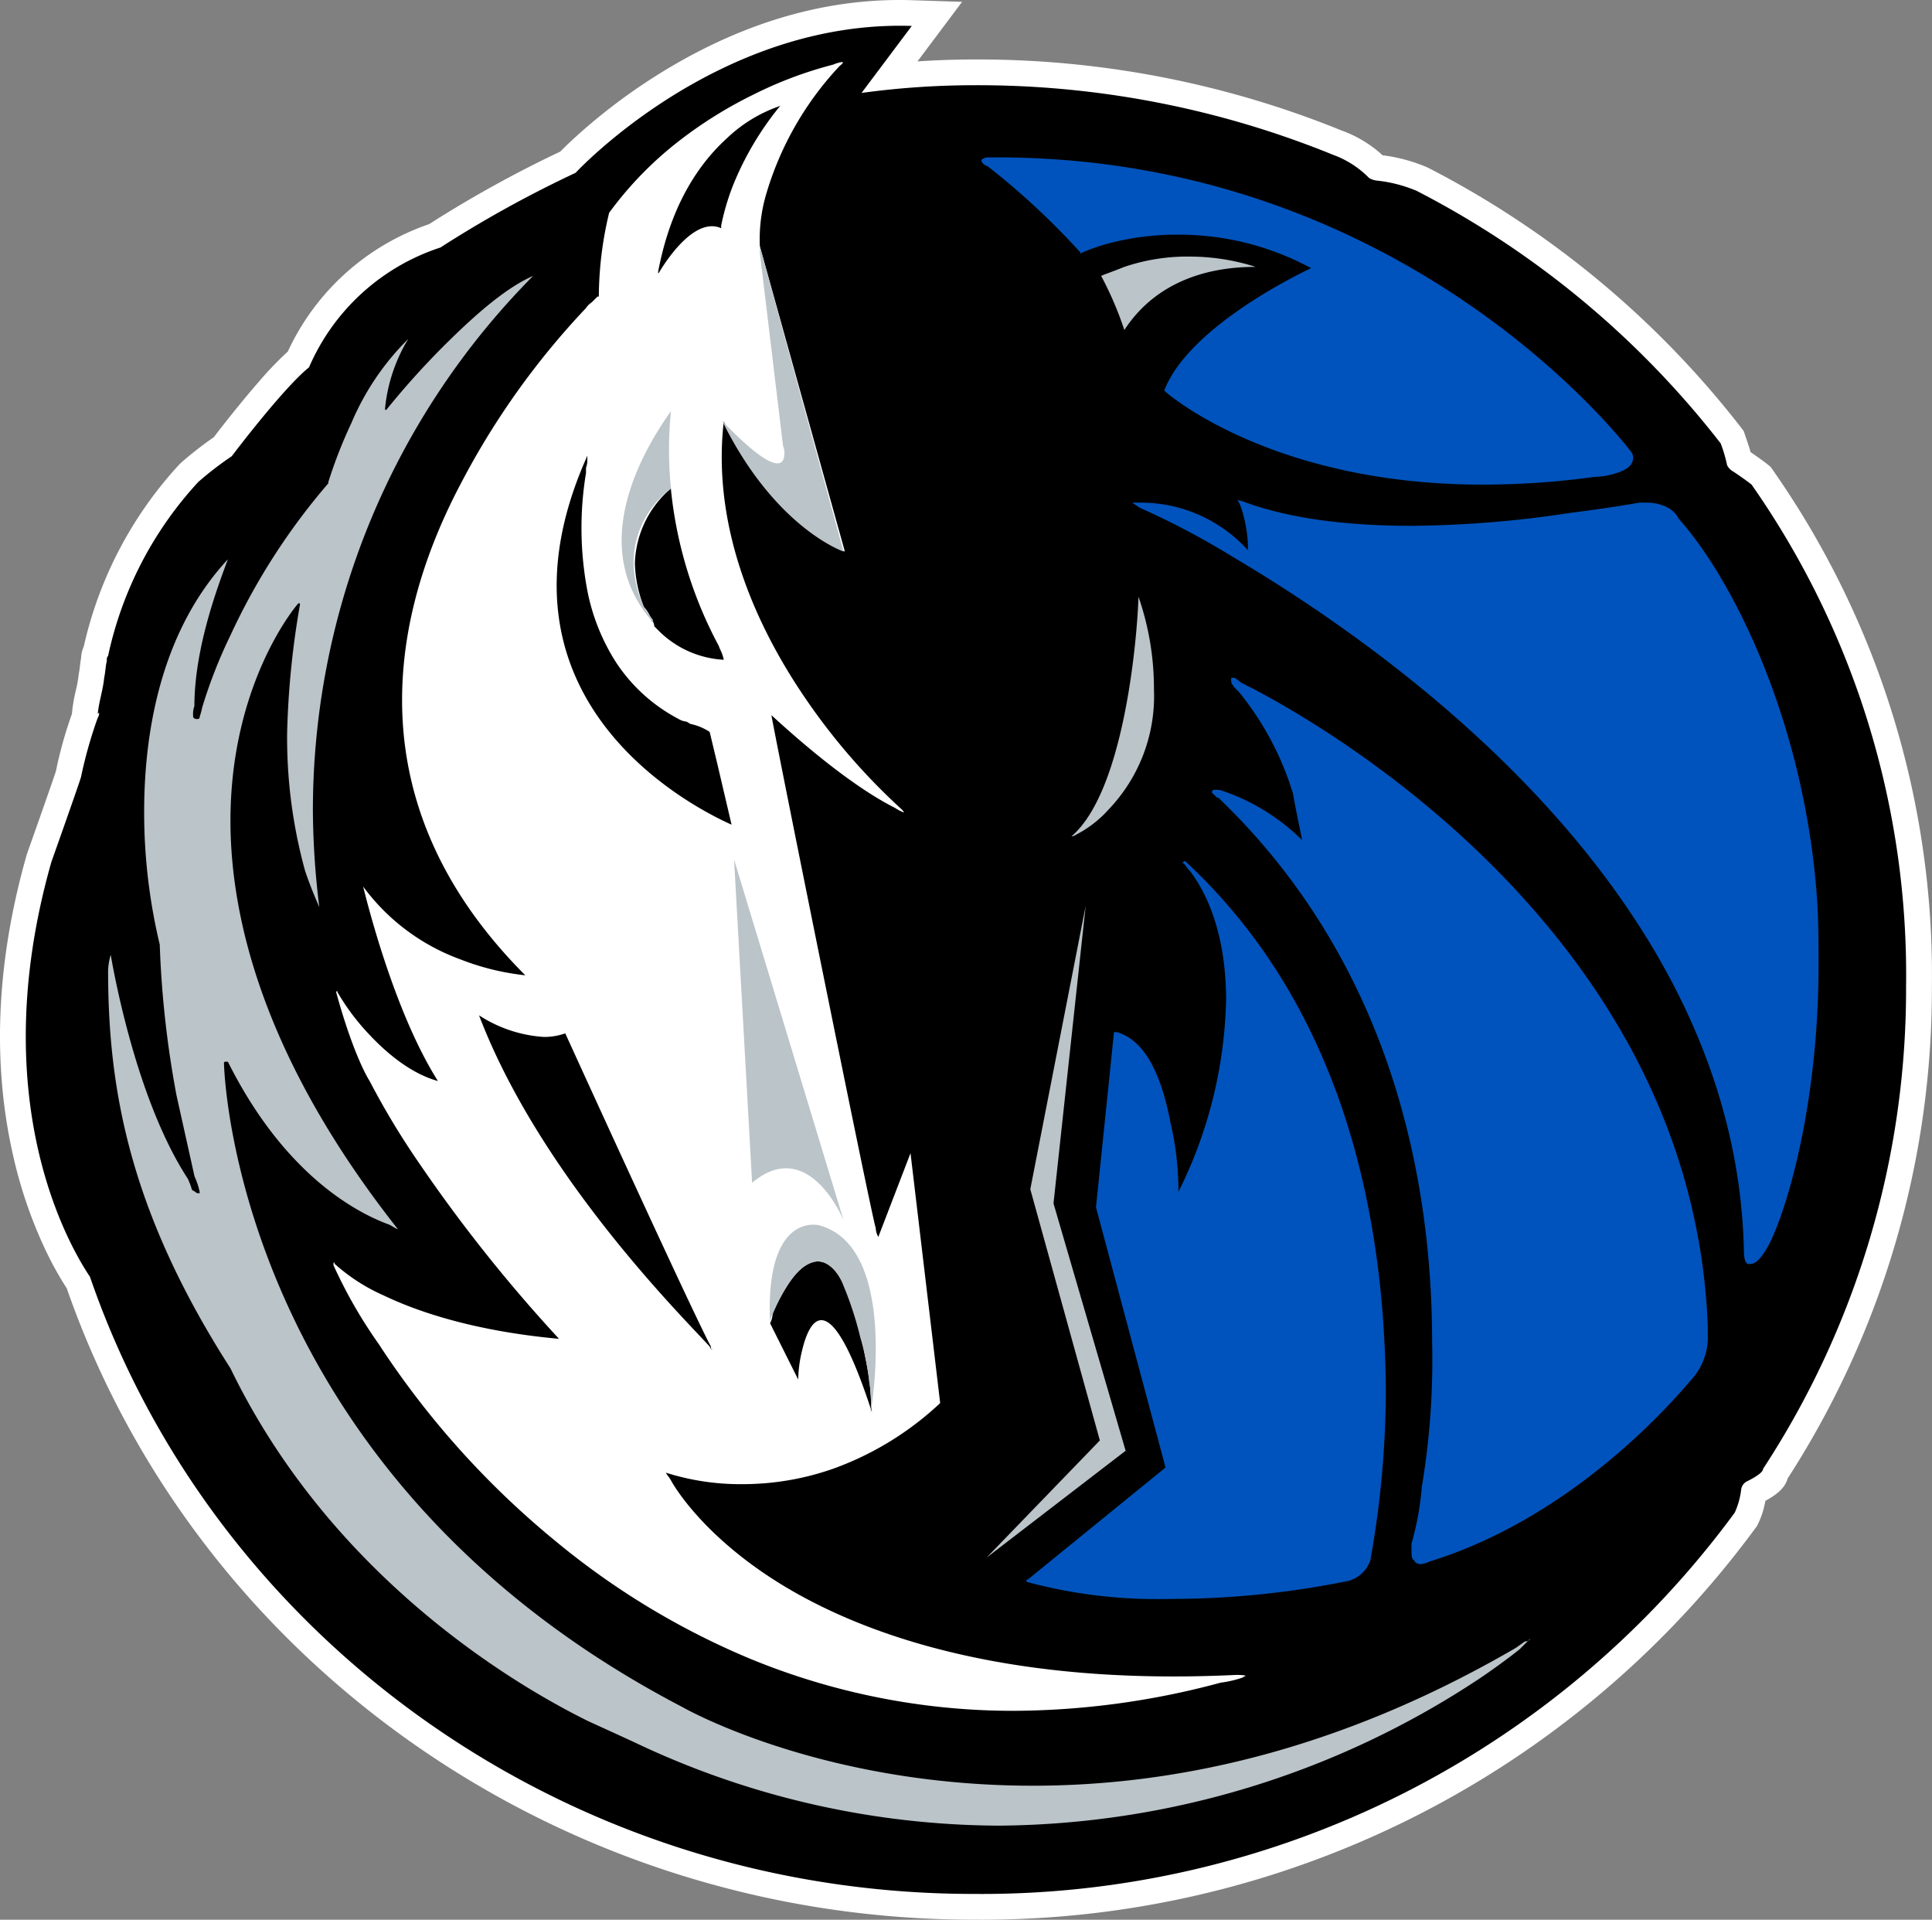 <svg xmlns="http://www.w3.org/2000/svg" width="221.523" height="220.074" viewBox="0 0 221.523 220.074">
  <rect x="0" y="0" width="221.523" height="220.074" fill="#808080" stroke="none"/>
  <g id="mavericks_round_only_copy" data-name="mavericks round only copy" transform="translate(-0.011 -1.454)">
    <path id="Path" d="M200.532,51.186c-.095-.3-.416-1.231-.437-1.294l-.157-.471-.3-.394a107.841,107.841,0,0,0-35.829-29.765l-.269-.124a19.171,19.171,0,0,0-5.015-1.34,13.9,13.9,0,0,0-4.672-2.828,110.876,110.876,0,0,0-42.065-8.153c-2.182,0-4.39.074-6.59.221L110.313.212,104.646.025C94.052-.326,84.03,3.062,74.9,8.895a66.587,66.587,0,0,0-8.078,6.065c-1.128.991-1.994,1.819-2.581,2.418a135.234,135.234,0,0,0-15.037,8.317,27.722,27.722,0,0,0-16.2,14.6,40.529,40.529,0,0,0-3.416,3.571q-.462.531-.944,1.1c-1.026,1.217-2.074,2.515-3.092,3.813-.356.454-.683.875-.973,1.254l-.069.09a41.208,41.208,0,0,0-3.728,2.905l-.228.222A45.413,45.413,0,0,0,9.61,74.1a3.43,3.43,0,0,0-.241.75,3.231,3.231,0,0,0-.072.591c-.051.26-.087.525-.131.9-.054.455-.071.585-.111.781l-.043.285A13.61,13.61,0,0,1,8.7,79.131a18.352,18.352,0,0,0-.425,2.414l-.031.307A47.293,47.293,0,0,0,6.414,88.4c-.1.323-.761,2.225-1.578,4.552l-.025.071c-.371,1.057-.769,2.185-1.167,3.31l-.385,1.087-.146.411-.058.18C-.613,110.922-.816,122.556,1.58,132.8a51.866,51.866,0,0,0,3.511,10.227,38.047,38.047,0,0,0,2.565,4.667C22.595,190.6,64.3,220.07,111.637,220.07A110.07,110.07,0,0,0,201.3,175.15l.149-.2.112-.225a9.292,9.292,0,0,0,.7-1.934c.064-.255.112-.473.163-.738,1.41-.778,2.242-1.5,2.553-2.575a103.355,103.355,0,0,0,16.534-56.329,100.9,100.9,0,0,0-18.258-59.293l-.243-.346-.33-.264q-.32-.256-.742-.562l-.174-.125c-.3-.215-.616-.435-.931-.651l-.113-.077C200.665,51.62,200.6,51.408,200.532,51.186Z" transform="translate(0.011 1.454)" fill="#fff"/>
    <path id="Path-2" data-name="Path" d="M197.871,52.6c-.738-.591-2.068-1.477-2.068-1.477a1.78,1.78,0,0,1-.738-.738,16.137,16.137,0,0,0-.738-2.511,104.918,104.918,0,0,0-34.853-28.946,16.081,16.081,0,0,0-4.578-1.181,2.1,2.1,0,0,1-.886-.3,11.075,11.075,0,0,0-4.135-2.658,108.115,108.115,0,0,0-41.056-7.975,96.079,96.079,0,0,0-13,.886l5.76-7.679c-22.3-.738-38.545,16.836-38.545,16.836a132.7,132.7,0,0,0-15.507,8.566A24.77,24.77,0,0,0,32.467,39.158c-2.954,2.363-8.861,10.19-8.861,10.19a37.81,37.81,0,0,0-3.84,2.954A42.469,42.469,0,0,0,9.429,72.239c-.148.148-.148.3-.148.591-.148.591-.148,1.181-.3,1.92-.148,1.477-.591,2.658-.738,4.135l.148-.148a.888.888,0,0,1-.148.591,51.268,51.268,0,0,0-1.92,6.793c-.148.591-3.4,9.747-3.4,9.747h0c-7.975,28.06,2.658,44.9,4.43,47.554,14.177,41.2,54.347,70.74,101.31,70.74a107.128,107.128,0,0,0,87.28-43.714,8.965,8.965,0,0,0,.738-2.658,1.214,1.214,0,0,1,.591-.886c1.477-.738,1.92-1.181,1.92-1.477a100.38,100.38,0,0,0,16.393-55.233A97.985,97.985,0,0,0,197.871,52.6Z" transform="translate(2.976 4.408)"/>
    <path id="Combined_Shape" data-name="Combined Shape" d="M78.051,189.012a79.12,79.12,0,0,1-30.3-5.977,88.2,88.2,0,0,1-22.253-13.446A99.5,99.5,0,0,1,5.339,147.2l-.17-.261A54.848,54.848,0,0,1,0,137.934c0-.112,0-.34.047-.34.024,0,.062.072.1.192a21.305,21.305,0,0,0,5.63,3.619c3.658,1.752,10.084,4.032,19.919,4.947h.148a174.46,174.46,0,0,1-16-20.085,88.979,88.979,0,0,1-5.7-9.452c-.073-.111-1.813-2.8-3.84-10.19.026-.05.075-.131.109-.131s.039.044.039.131a26.291,26.291,0,0,0,3.821,5.04c1.777,1.872,4.554,4.285,7.7,5.15C7.479,109.7,4.489,98.891,3.412,94.576l-.015-.06a24.076,24.076,0,0,0,11.132,8.344,28.663,28.663,0,0,0,7.464,1.833C13.095,95.789,8.354,85.76,7.9,74.885c-.355-8.544,1.905-17.491,6.719-26.6A89.447,89.447,0,0,1,28.946,28.206a2.173,2.173,0,0,1,.552-.579l.005,0c.075-.061.139-.114.181-.156l.591-.59h.148a41.524,41.524,0,0,1,1.182-9.6,41.129,41.129,0,0,1,8.127-8.323,49.153,49.153,0,0,1,8.376-5.208A45.87,45.87,0,0,1,57.3.293,3.876,3.876,0,0,1,58.3,0c.057,0,.089.013.1.039.035.107-.353.4-.357.4a36.461,36.461,0,0,0-8.4,14.6,18.243,18.243,0,0,0-.757,6.073l9.747,35-.008,0A18.627,18.627,0,0,1,53.96,53.2a30.978,30.978,0,0,1-4.488-4.559A41.1,41.1,0,0,1,44.748,41.2c-1.45,12.662,4.169,24.075,9.138,31.419A72.522,72.522,0,0,0,65.128,85.654c.19.19.279.306.263.345,0,.01-.013.014-.032.014a4.966,4.966,0,0,1-.968-.507c-2.588-1.293-7.148-4.188-14.179-10.633.14.911,2.933,14.9,5.98,29.942,2.16,10.659,5.809,28.578,5.981,28.835a2.135,2.135,0,0,0,.288,1.018l.008.016,3.692-9.6,3.4,28.65a35.479,35.479,0,0,1-12.127,7.474,31.361,31.361,0,0,1-10.537,1.82,28.213,28.213,0,0,1-8.758-1.307l-.034-.012a3.167,3.167,0,0,0,.275.417l.008.011.012.014,0,.005a3.1,3.1,0,0,1,.293.439c.029.056,3,5.676,11.565,11.239,7.9,5.127,22.29,11.239,46.028,11.239,2.342,0,4.778-.06,7.24-.178.01,0,1,0,1.045.114,0,.011,0,.022-.011.033a.519.519,0,0,0-.3.148,12.345,12.345,0,0,1-2.481.586l-.026,0A92.251,92.251,0,0,1,78.051,189.012ZM55.937,144.23c1.578,0,3.527,3.546,5.794,10.54-.061-.671-.1-1.24-.128-1.742-.045-.717-.08-1.283-.167-1.8-.091-.912-.293-1.927-.507-3-.131-.659-.266-1.34-.38-2.019a29.057,29.057,0,0,0-2.067-6.055c-.779-1.714-1.828-2.659-2.954-2.659-1.655,0-3.3,1.877-5.169,5.908a2.8,2.8,0,0,1-.3,1.182l3.226,6.451c0,.031.011.048.02.048l-.02-.048a14.814,14.814,0,0,1,.454-3.377C54.116,146.092,54.8,144.23,55.937,144.23ZM16.688,109.283C23.06,126.007,37.243,141,41.9,145.932l.061.065.148.157,0,0,.138.147c.369.392.661.7.868.933.122.245.209.369.258.369s.037-.066.037-.074a.082.082,0,0,1-.055.031c-.047,0-.07-.089-.081-.163a1.176,1.176,0,0,1-.012-.163c-2.318-4.344-16.548-35.577-16.689-35.887a7.108,7.108,0,0,1-2.46.413A15.413,15.413,0,0,1,16.688,109.283Zm12.395-64.14c-.006,0-.013.019-.026.057l0,.006-.005.015a1.826,1.826,0,0,1-.1.263c-12.027,27.334,11.7,39.69,16.574,41.89l.016.007.1.045-1.625-6.941-.886-3.692a6.308,6.308,0,0,0-2.068-.886.656.656,0,0,1-.307-.133c-.08-.049-.171-.105-.284-.162a2.1,2.1,0,0,1-.884-.294,19.258,19.258,0,0,1-7.209-6.527,23.6,23.6,0,0,1-3.26-8.132,38.613,38.613,0,0,1-.167-13.55v-.59a2.518,2.518,0,0,0,.148-1.034A1.473,1.473,0,0,0,29.083,45.143Zm9.61,3.738a11.709,11.709,0,0,0-4.136,8.566,14.576,14.576,0,0,0,1.034,5.021,3.539,3.539,0,0,1,.887,1.624c.146,0,.3.3.3.59l.59.591a11.4,11.4,0,0,0,7.384,3.249,5.058,5.058,0,0,0-.4-1.154l-.01-.021c-.069-.156-.135-.3-.184-.449a48.09,48.09,0,0,1-5.464-17.869ZM51.246,5.019A16.568,16.568,0,0,0,45.117,8.73c-4.011,3.648-6.669,8.809-7.9,15.34,0,0,0,.1.028.124a.023.023,0,0,0,.016.007c.026,0,.057-.039.1-.131.739-1.231,3.358-5.248,6.036-5.248a2.541,2.541,0,0,1,1.052.227v-.3l.025-.118.018-.081,0-.006a27.243,27.243,0,0,1,1.527-4.919A35.089,35.089,0,0,1,51.1,5.167Z" transform="translate(38.25 8.567)" fill="#fff"/>
    <path id="Combined_Shape-2" data-name="Combined Shape" d="M60.254,171.459s-1.92-.886-5.169-2.363c-9.6-4.725-29.831-17.278-41.055-40.465C2.362,110.466,0,96.437,0,83a7.423,7.423,0,0,1,.3-1.772c.591,3.4,3.249,17.132,8.861,25.7l.3.739c.148.443.148.59.3.59.3.148.3.3.59.3h.148V108.4a8.328,8.328,0,0,0-.59-1.772s-.886-3.988-2.067-9.3a114.5,114.5,0,0,1-1.92-17.279A64.938,64.938,0,0,1,4.135,64.832c0-9.157,1.92-20.676,9.6-28.946C12.7,38.693,9.895,45.929,9.895,52.723a2.512,2.512,0,0,0-.148,1.033V53.9c0,.148.148.3.443.3s.3-.148.3-.148c0-.148.148-.443.3-1.181A56.407,56.407,0,0,1,14.03,44.6,74.707,74.707,0,0,1,25.254,27.174v-.148a54.037,54.037,0,0,1,2.658-6.794,29.857,29.857,0,0,1,6.5-9.6,18.91,18.91,0,0,0-2.658,7.974c0,.149,0,.149.148.149a92.514,92.514,0,0,1,6.35-7.089C41.5,8.418,45.338,4.874,48.735,3.4A87,87,0,0,0,23.482,64.685a93.053,93.053,0,0,0,.738,11.076c-.59-1.329-1.182-2.806-1.625-4.135a57.339,57.339,0,0,1-2.067-15.8,98.051,98.051,0,0,1,1.477-14.768.145.145,0,0,0-.148-.148l-.149.148S14.03,49.917,14.03,65.867c0,11.814,4.282,27.912,19.2,46.815-.444-.148-.739-.444-1.182-.591-3.544-1.329-11.815-5.611-18.313-18.607h-.3a.145.145,0,0,0-.148.148s.739,46.815,52.575,73.84c0,0,15.654,9.009,40.17,9.009,15.654,0,34.557-3.692,55.381-15.8l1.033-.738a.941.941,0,0,0,.372-.077l-.962.962s-1.624,1.329-4.431,3.249A100.962,100.962,0,0,1,102.2,181.058,97.979,97.979,0,0,1,60.254,171.459Zm102.787-11.814c0,.081-.089.163-.22.219ZM113.715,136.9l-7.975-28.8,6.35-32.49L108.4,109.728l8.27,28.354-15.95,12.258Zm-26.287-3.249a13.126,13.126,0,0,0-.148-3.4,29.062,29.062,0,0,0-1.034-5.169,39.355,39.355,0,0,0-1.92-5.907c-.59-1.624-1.772-2.806-2.954-2.806-1.625.148-3.4,1.772-5.169,6.055a2.133,2.133,0,0,0-.3,1.033c-.59-12.848,5.612-11.224,5.612-11.224,8.861,2.363,6.2,19.938,5.908,21.562ZM73.841,107.365,71.773,70.3l12.553,41.351S80.339,101.9,73.841,107.365Zm44.3-67.195A32.126,32.126,0,0,1,119.918,50.8a18.8,18.8,0,0,1-5.169,13.735,12.942,12.942,0,0,1-3.544,2.806c-.3.148-.444.3-.739.3C116.521,62.47,118,44.9,118.146,40.17Zm-55.53,3.086.149.163A1.7,1.7,0,0,1,62.616,43.256ZM64.537,18.9a44.436,44.436,0,0,0,0,8.861l-.148.148a10.566,10.566,0,0,0-4.136,8.27,12.586,12.586,0,0,0,1.182,5.17c.3.443.59.886,1.034,1.476a.656.656,0,0,0,.146.428C54.725,34.565,61.308,23.453,64.537,18.9Zm5.908,1.181s.148,0,.3.3c6.054,6.2,6.793,4.577,6.793,3.4a1.876,1.876,0,0,0-.148-.887L74.727.738V0l9.6,35S76.5,32.342,70.445,20.084ZM113.863,3.4c.3-.148,1.182-.443,2.659-1.034a22.585,22.585,0,0,1,7.68-1.181,24.923,24.923,0,0,1,7.384,1.181c-3.1,0-10.633.444-15.063,7.237A39.142,39.142,0,0,0,113.863,3.4Z" transform="translate(12.405 29.684)" fill="#bbc4c9"/>
    <path id="Combined_Shape-3" data-name="Combined Shape" d="M5.316,163.337a.145.145,0,0,1-.148-.148c0-.148,0-.148.148-.148l15.8-12.848-7.975-29.832,2.067-20.084h.3c3.692,1.034,5.316,5.908,6.2,10.485a34.354,34.354,0,0,1,.886,7.827,51.525,51.525,0,0,0,5.464-22c0-8.27-2.658-12.848-4.135-14.768-.3-.3-.443-.591-.739-.886-.148,0-.148-.148,0-.148,0-.148.148-.148.3,0,19.05,17.722,22.743,42.827,22.891,60.4A110.458,110.458,0,0,1,44.6,160.826a3.658,3.658,0,0,1-2.511,2.363,101.853,101.853,0,0,1-20.084,2.067q-.834.022-1.667.022A57.489,57.489,0,0,1,5.316,163.337Zm44.305-2.511c-.3-.148-.3-.59-.3-1.033v-.886a33.375,33.375,0,0,0,1.182-6.5,88.159,88.159,0,0,0,1.182-16.54c0-17.869-4.283-42.976-24.368-62.322-.148-.148-.148-.148-.3-.148l-.591-.59a.515.515,0,0,1,.148-.3h.3a1.872,1.872,0,0,1,.886.148,23.83,23.83,0,0,1,9.009,5.612c-.148-.886-.591-2.805-1.034-5.316a34.152,34.152,0,0,0-6.2-11.667l-.59-.59c-.148-.3-.3-.3-.3-.739v-.3h.3c.148,0,.3.148.886.59,1.182.591,51.689,24.811,53.461,73.841v.886A7.239,7.239,0,0,1,81.52,140c-.59.59-12.4,15.506-30.127,20.97a2.726,2.726,0,0,1-1.034.3S49.769,161.269,49.622,160.826Zm37.806-35.739C86.394,84.622,48,57.153,28.8,45.781A91.049,91.049,0,0,0,18.165,40.17l-.886-.591H18.46a16.583,16.583,0,0,1,12.11,5.465,15.2,15.2,0,0,0-.886-5.169l-.3-.591.591.148c5.464,2.068,12.4,2.806,19.346,2.806A125.476,125.476,0,0,0,67.491,40.76c4.726-.59,7.975-1.182,7.975-1.182H76.2c2.806,0,3.692,1.625,3.692,1.773,6.5,7.236,14.621,23.924,15.95,44.009.148,2.51.148,5.021.148,7.236,0,15.064-3.249,26.879-5.464,31.6-.887,1.772-1.625,2.658-2.363,2.658a.584.584,0,0,1-.141.019C87.551,126.877,87.428,126.168,87.428,125.087ZM21.118,26.878l-.148-.148C23.63,19.789,35.3,13.883,37.806,12.7A31.857,31.857,0,0,0,22.6,8.861a30.661,30.661,0,0,0-8.122,1.034,23.316,23.316,0,0,0-2.954,1.034l-.148.148v-.148A84.309,84.309,0,0,0,.738,1.034C.3.887,0,.59,0,.3A1.127,1.127,0,0,1,.738,0H1.772c47.406,0,72.66,33.672,72.66,33.672a1.127,1.127,0,0,1,.3.738c0,1.182-1.329,1.625-2.363,1.92a8.679,8.679,0,0,1-2.068.3,93.968,93.968,0,0,1-12.848.886C33.08,37.511,21.118,26.878,21.118,26.878Z" transform="translate(112.534 19.494)" fill="#0053bc"/>
  </g>
</svg>